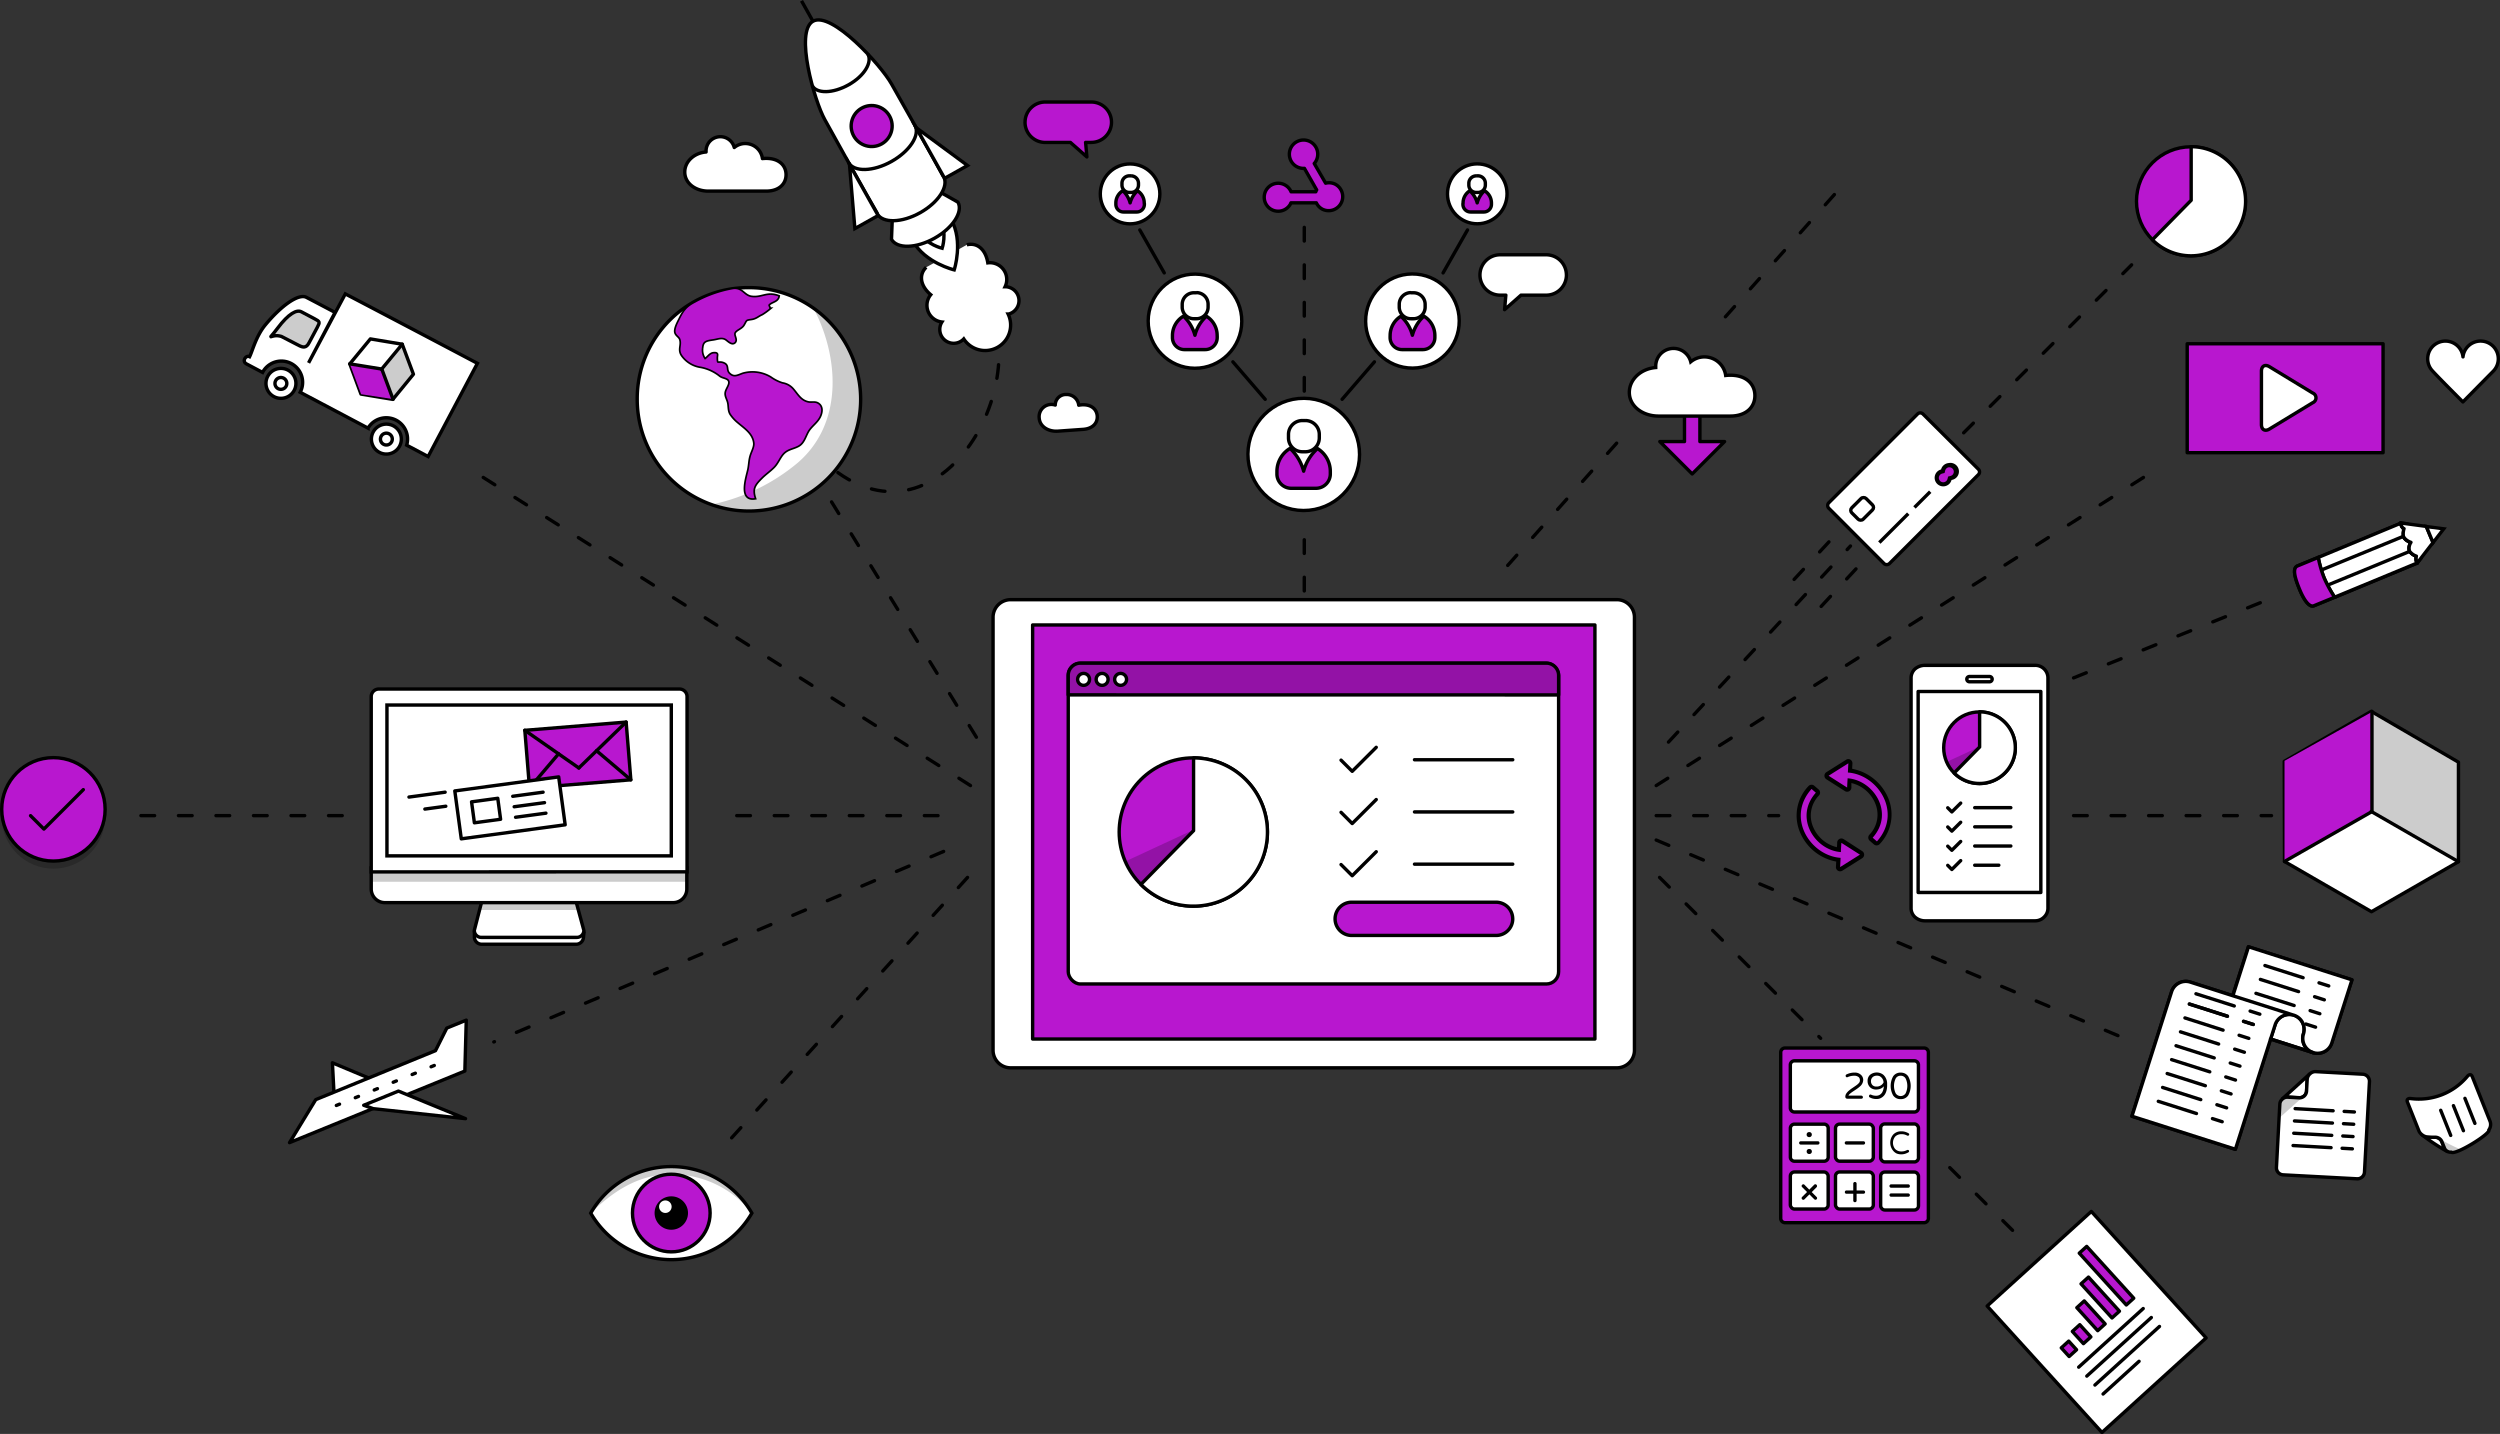 <svg xmlns="http://www.w3.org/2000/svg" viewBox="0 0 732.91 420.38"><rect x="0" y="0" width="732.91" height="420.38" fill="#333333" stroke="none"/><defs><style>.cls-1{isolation:isolate;}.cls-12,.cls-13,.cls-2,.cls-5,.cls-9{fill:#fff;}.cls-11,.cls-12,.cls-13,.cls-14,.cls-2,.cls-5,.cls-7,.cls-8{stroke:#000;}.cls-13,.cls-14,.cls-2{stroke-miterlimit:10;}.cls-3{opacity:0.2;}.cls-4{fill-opacity:0.2;}.cls-11,.cls-12,.cls-5,.cls-7,.cls-8{stroke-linecap:round;stroke-linejoin:round;}.cls-10,.cls-6,.cls-7{fill:#b817cf;}.cls-6{mix-blend-mode:multiply;}.cls-11,.cls-14,.cls-8{fill:none;}.cls-8{stroke-dasharray:4 7;}.cls-12{stroke-dasharray:1 5;}.cls-13,.cls-14{fill-rule:evenodd;}</style></defs><title>connect</title><g class="cls-1"><g id="Layer_2" data-name="Layer 2"><g id="Background"><path class="cls-2" d="M171.18,273.59l-.13,1.23a2.15,2.15,0,0,1-2.15,2H141.23a2.14,2.14,0,0,1-2.15-2v-1.35Z"/><path class="cls-2" d="M171.17,272.75a2.06,2.06,0,0,1-2.06,2.06h-28a2.06,2.06,0,0,1-2.06-2.06l2-7.76a2.06,2.06,0,0,1,2.06-2.06h23.89a2.06,2.06,0,0,1,2.06,2.06Z"/><g class="cls-3"><path d="M169.6,266.77l-.47-1.79a2.06,2.06,0,0,0-2.06-2.06H143.18a2.06,2.06,0,0,0-2.06,2.06l-.47,1.79Z"/></g><path class="cls-2" d="M108.83,254.42v6.2a4,4,0,0,0,4,4h84.52a4,4,0,0,0,4-4v-6.2Z"/><path class="cls-2" d="M201.42,255.59V204.2A2.23,2.23,0,0,0,199.2,202H111.05a2.22,2.22,0,0,0-2.22,2.22v51.39Z"/><polygon class="cls-2" points="196.8 250.91 113.44 250.91 113.44 250.91 113.44 206.69 196.8 206.69 196.8 206.69 196.8 250.91"/><rect class="cls-3" x="108.74" y="255.9" width="93.01" height="2.6"/><g id="_Group_" data-name="&lt;Group&gt;"><path class="cls-2" d="M117.15,130.79a4.39,4.39,0,1,1-1.82-5.94A4.4,4.4,0,0,1,117.15,130.79Z"/></g><circle class="cls-2" cx="113.27" cy="128.74" r="1.74" transform="translate(-53.46 168.79) rotate(-62.17)"/><g id="_Group_2" data-name="&lt;Group&gt;"><path class="cls-2" d="M86.24,114.45a4.39,4.39,0,1,1-1.82-5.94A4.39,4.39,0,0,1,86.24,114.45Z"/></g><circle class="cls-2" cx="82.35" cy="112.39" r="1.74" transform="translate(-55.5 132.69) rotate(-62.14)"/><path class="cls-2" d="M72.25,106.68l4.73,2.5A6.23,6.23,0,0,1,88,115l19.89,10.51a6.24,6.24,0,0,1,11.33,5l6.29,3.33,3.48-6.58.21-.39,10.76-20.35c-12.71-6.73-32.48-17.1-38.73-20.36L90.46,106.39l7.77-14.8c-6.9-3.64-6-3.16-8.39-4.41s-7.55,2.64-12,8c-2.8,3.33-3.88,7.89-4.67,9.39C72.09,104,70.82,105.92,72.25,106.68Z"/><path class="cls-2" d="M87.63,101.28c1.17.59,2.16.84,3-.84L93,96c.85-1.61.78-1.72-.73-2.52l-3.92-2.07c-1.34-.71-3.72.47-7,4.84s-2.1,1.39,1.14,2.38Z"/><path class="cls-4" d="M87.63,101.28c1.17.59,2.16.84,3-.84L93,96c.85-1.61.78-1.72-.73-2.52l-3.92-2.07c-1.34-.71-3.72.47-7,4.84s-2.1,1.39,1.14,2.38Z"/><polygon class="cls-5" points="117.92 100.91 121.2 109.71 115.17 117.08 105.83 115.53 102.55 106.67 108.58 99.36 117.92 100.91 117.92 100.91"/><polygon class="cls-3" points="117.92 100.91 117.92 100.91 121.2 109.71 115.31 116.9 111.99 108 117.92 100.91"/><polygon class="cls-6" points="111.97 108.21 111.97 108.22 115.25 117.01 105.87 115.57 102.55 106.67 111.97 108.21"/><line class="cls-5" x1="111.85" y1="108.18" x2="102.54" y2="106.67"/><line class="cls-5" x1="117.92" y1="100.91" x2="111.87" y2="108.23"/><line class="cls-5" x1="111.93" y1="108.2" x2="115.23" y2="117.05"/><polygon class="cls-7" points="496.09 138.94 505.58 129.45 498.35 129.45 498.35 107.49 493.83 107.49 493.83 129.45 486.6 129.45 496.09 138.94"/><path class="cls-5" d="M224.62,46.43a9.85,9.85,0,0,0-1.1.06,5.07,5.07,0,0,0-8.26-3.25,4.2,4.2,0,0,0-8.27,1c0,.11,0,.21,0,.32-3.51.28-6.24,2.81-6.24,5.88,0,3.26,3.1,5.59,6.91,5.59h16.95c3.82,0,5.83-2.15,5.83-4.81S228.44,46.43,224.62,46.43Z"/><path class="cls-5" d="M732.41,105.18a5.19,5.19,0,0,0-10.35-.56,5.19,5.19,0,1,0-9.2,3.82c.94,1.16,9.17,9.39,9.17,9.39s8-8.1,9-9.11A5.18,5.18,0,0,0,732.41,105.18Z"/><path class="cls-7" d="M698.63,132.71H641.21V100.78h57.42Z"/><path class="cls-2" d="M665.31,125.78c-1.28.78-2.34.19-2.34-1.32V108.82c0-1.5,1.05-2.1,2.34-1.32L678,115.22a1.53,1.53,0,0,1,0,2.84Z"/><line class="cls-8" x1="485.54" y1="230.3" x2="633.01" y2="137.04"/><line class="cls-8" x1="607.9" y1="198.73" x2="666.91" y2="174.98"/><polygon class="cls-5" points="720.73 252.62 720.73 223.44 695.16 208.55 669.66 223.21 669.74 252.56 695.23 267.28 720.73 252.62 720.73 252.62"/><polygon class="cls-3" points="720.73 252.62 720.73 252.62 720.73 223.44 695.77 208.9 695.76 238.41 720.73 252.62"/><polygon class="cls-6" points="695.48 237.82 695.48 237.82 695.48 208.64 669.74 223.05 669.74 252.56 695.48 237.82"/><line class="cls-5" x1="695.16" y1="238.04" x2="669.73" y2="252.56"/><line class="cls-5" x1="720.73" y1="252.62" x2="695.16" y2="237.89"/><line class="cls-5" x1="695.38" y1="237.91" x2="695.38" y2="208.55"/><path class="cls-7" d="M391.44,54a4.08,4.08,0,0,0-2.81-.3l-3.34-5.77s.08-.08.12-.13a4.16,4.16,0,1,0-3,1.56L386,55.67c0,.07-.09.12-.12.19s-.09.24-.14.36H378.5a4.1,4.1,0,1,0-.1,3.42c0-.06,0-.12.07-.18h7.43a4.07,4.07,0,0,0,1.86,1.91A4.12,4.12,0,0,0,391.44,54Z"/><path class="cls-2" d="M196.8,342a27.27,27.27,0,0,0-23.62,13.64,27.27,27.27,0,0,0,47.24,0A27.26,27.26,0,0,0,196.8,342Z"/><path class="cls-4" d="M196.8,342a27.27,27.27,0,0,0-23.62,13.64c6-5.82,13.53-11.38,23.62-11.38a29.92,29.92,0,0,1,23.62,11.38A27.26,27.26,0,0,0,196.8,342Z"/><circle class="cls-7" cx="196.8" cy="355.62" r="11.38"/><circle cx="196.8" cy="355.62" r="4.9"/><circle class="cls-9" cx="195.06" cy="353.76" r="1.84"/><line class="cls-8" x1="489.14" y1="217.55" x2="542.49" y2="160.07"/><line class="cls-8" x1="533.9" y1="177.78" x2="545.98" y2="164.76"/><line class="cls-8" x1="525.97" y1="169.86" x2="538.06" y2="156.83"/><line class="cls-8" x1="575.68" y1="126.88" x2="624.91" y2="77.65"/><line class="cls-8" x1="485.54" y1="239.11" x2="521.42" y2="239.11"/><line class="cls-8" x1="607.9" y1="239.11" x2="665.92" y2="239.11"/><path class="cls-2" d="M670.57,321.61l3.45.19a2.07,2.07,0,0,0,2.18-2s.12-2.26.19-3.43a2.43,2.43,0,0,1,.81-1.6h0L669,322.23h0A2.11,2.11,0,0,1,670.57,321.61Z"/><path class="cls-2" d="M692.65,314.92l-13.82-.76a2.27,2.27,0,0,0-1.63.65,2.43,2.43,0,0,0-.81,1.6c-.07,1.17-.19,3.43-.19,3.43a2.07,2.07,0,0,1-2.18,2l-3.45-.19a2.11,2.11,0,0,0-1.52.62,2,2,0,0,0-.68,1.34c-.06,1-1,18.62-1,18.62a2.07,2.07,0,0,0,1.95,2.19L691,345.58a2.07,2.07,0,0,0,2.18-2l1.46-26.51A2.07,2.07,0,0,0,692.65,314.92Z"/><path class="cls-3" d="M675.26,321.46a2.05,2.05,0,0,1-1.24.34l-3.45-.19a2.11,2.11,0,0,0-1.52.62,2,2,0,0,0-.68,1.34c0,.27-.12,2.26-.23,4.24Z"/><line class="cls-5" x1="672.66" y1="328.62" x2="683.78" y2="329.24"/><line class="cls-5" x1="687.03" y1="329.42" x2="690.02" y2="329.59"/><line class="cls-5" x1="672.86" y1="325.01" x2="683.98" y2="325.64"/><line class="cls-5" x1="687.23" y1="325.82" x2="690.22" y2="325.99"/><line class="cls-5" x1="672.45" y1="332.22" x2="683.58" y2="332.85"/><line class="cls-5" x1="686.83" y1="333.03" x2="689.82" y2="333.2"/><line class="cls-5" x1="672.25" y1="335.83" x2="683.38" y2="336.45"/><line class="cls-5" x1="686.63" y1="336.63" x2="689.62" y2="336.8"/><path class="cls-2" d="M507.27,110a12.25,12.25,0,0,0-1.36.07,6.3,6.3,0,0,0-10.25-4,5.21,5.21,0,0,0-10.26,1.28c0,.13,0,.26,0,.4-4.35.35-7.74,3.48-7.74,7.29,0,4,3.84,6.94,8.57,6.94h21c4.74,0,7.24-2.67,7.24-6S512,110,507.27,110Z"/><path class="cls-5" d="M684.73,175l23.84-9.88a3.53,3.53,0,0,1-.17-2,4.1,4.1,0,0,1-2-1.46,3,3,0,0,1,.41-2.58s-1.73-.54-2.16-1.74a5,5,0,0,1,.19-2.19c-.68-.28-1-1.41-1.07-1.67l-23.84,9.89a1,1,0,0,0-.52,1.25,16.68,16.68,0,0,0,1.45,5.51c1.43,3.45,2.64,4.39,2.64,4.39A1,1,0,0,0,684.73,175Z"/><path class="cls-5" d="M704.64,157.21a5.13,5.13,0,0,1,.2-2.14c-.68-.28-1-1.41-1.07-1.67l-23.84,9.89a1,1,0,0,0-.52,1.25,12.91,12.91,0,0,0,.52,2.82Z"/><path class="cls-5" d="M706.44,161.65l-24.78,10.18a8.42,8.42,0,0,0,1.81,2.61,1,1,0,0,0,1.25.52l23.84-9.88a3.53,3.53,0,0,1-.17-2A4.34,4.34,0,0,1,706.44,161.65Z"/><path class="cls-2" d="M678.37,177.58l6.06-2.49a38.52,38.52,0,0,1-3.06-5.62,33.64,33.64,0,0,1-1.75-6.06l-6.07,2.5c-1.56.65-.81,3.45.62,6.9S677.12,178.1,678.37,177.58Z"/><path class="cls-7" d="M678.37,177.58l6.06-2.49a38.52,38.52,0,0,1-3.06-5.62,33.64,33.64,0,0,1-1.75-6.06l-6.07,2.5c-1.56.65-.81,3.45.62,6.9S677.12,178.1,678.37,177.58Z"/><path class="cls-5" d="M703.75,153.34v.06l.1,0Z"/><path class="cls-5" d="M708.6,165.16l.11-.14-.14.06A.46.46,0,0,0,708.6,165.16Z"/><path class="cls-5" d="M704.84,155.06a5,5,0,0,0-.19,2.19c.43,1.2,2.16,1.74,2.16,1.74a3,3,0,0,0-.41,2.58,4.1,4.1,0,0,0,2,1.46,3.53,3.53,0,0,0,.17,2l.14-.06,1.11-1.43,0-.06-4.08-9.9,0,0-1.84-.25-.1,0C703.83,153.66,704.15,154.78,704.84,155.06Z"/><path class="cls-5" d="M706.8,159a3,3,0,0,0-.41,2.58,4.1,4.1,0,0,0,2,1.46,3.53,3.53,0,0,0,.17,2l.14-.06,1.11-1.43,2.69-3.49.78-1-1-2.37-1-2.37-1.26-.17-4.38-.59-1.84-.25-.1,0c.07.26.39,1.38,1.07,1.67a5,5,0,0,0-.19,2.19C705.07,158.45,706.8,159,706.8,159Z"/><polygon class="cls-2" points="713.29 159.08 716.41 155.03 711.34 154.36 711.34 154.36 712.31 156.73 713.29 159.08"/><circle class="cls-7" cx="642.31" cy="59" r="15.97"/><path class="cls-5" d="M642.37,43V58.71L631,70.3A16,16,0,1,0,642.37,43Z"/><path class="cls-2" d="M580,139.14,553.93,165.2a1.17,1.17,0,0,1-1.62,0L536.14,149a1.16,1.16,0,0,1,0-1.61l26.05-26.05a1.13,1.13,0,0,1,1.59.07L580,137.56A1.12,1.12,0,0,1,580,139.14Z"/><line class="cls-2" x1="550.95" y1="159.06" x2="559.43" y2="150.59"/><line class="cls-2" x1="561.25" y1="148.76" x2="565.87" y2="144.15"/><path class="cls-10" d="M569.69,142a1.91,1.91,0,0,1-.47-3.75l.35-.09.09-.35a1.86,1.86,0,0,1,.49-.87,1.91,1.91,0,1,1,1.83,3.19l-.35.09-.09.35a1.94,1.94,0,0,1-.5.88,1.89,1.89,0,0,1-1.35.56Z"/><path d="M571.5,137a1.29,1.29,0,0,1,.91,2.2,1.27,1.27,0,0,1-.59.33l-.7.18-.18.7a1.3,1.3,0,0,1-.34.59,1.29,1.29,0,1,1-1.23-2.16l.71-.18.18-.71a1.26,1.26,0,0,1,.33-.59,1.28,1.28,0,0,1,.91-.38m0-1.24a2.52,2.52,0,0,0-1.79.74,2.49,2.49,0,0,0-.66,1.15,2.52,2.52,0,1,0,2.41,4.23,2.54,2.54,0,0,0,.66-1.15,2.52,2.52,0,0,0-.63-5Z"/><rect class="cls-2" x="542.94" y="146.82" width="5.93" height="4.72" rx="1.03" ry="1.03" transform="translate(54.41 429.71) rotate(-45)"/><path class="cls-2" d="M219.58,84.32a32.75,32.75,0,1,1-32.77,32.76,32.56,32.56,0,0,1,32.77-32.76"/><path class="cls-4" d="M238.3,90.19a31.6,31.6,0,0,1,1.87,3.68c6,13.95,6,31.25-6.34,41.83a57.6,57.6,0,0,1-25.27,12.22A32.76,32.76,0,0,0,238.3,90.19Z"/><path class="cls-2" d="M236.42,117.92a5,5,0,0,0,.52.14c.93.2,2-.18,2.82.35,1.34.83,1.08,2.49.48,3.71-.73,1.49-2.14,2.44-3.1,3.76-1.13,1.54-1.4,3.83-3.23,4.77-1.63.84-3.18.85-4.53,2.42-1,1.2-1.5,2.67-2.64,3.81s-2.41,2-3.54,3.13c-2,2-2.88,3.18-2,6-4.55.63-2.08-6.39-1.68-8.42.26-1.3.26-2.56.63-3.84s1.22-2.65,1.08-3.89c-.32-2.91-2.83-4.46-4.82-6.17a10.84,10.84,0,0,1-2.14-2.35c-.61-1-.44-2.07-.66-3.21s-.94-2-.74-3.07,1.35-2.29,1-3.35-1.82-1-2.66-1.59a12.89,12.89,0,0,0-5.71-2.66,8.07,8.07,0,0,1-5.32-3.12c-1.39-1.8-.1-2.94-.64-4.83-.24-.83-1.08-1.15-1.39-1.89-.42-1,.62-2.93,1.06-3.82,1.23-2.51,2-3.71,4.59-5.05a35.5,35.5,0,0,1,10.88-3.9c2.83-.56,3.26,1.94,5.6,2.27,3.12.44,4.53-1.46,7.88-.22-.27,1.4-1.93,1.4-2.81,2.31-.43.45.55,1.05,0,1.39a18.26,18.26,0,0,1-2,1.42c-1.19.51-1.7,1.22-3.17,1.41-1.73.23-1.42.34-2.27,1.77-.6,1-2.11,1.35-2.59,2.25s.77,2.1,0,2.85-1.91-.63-2.58-1c-1.19-.65-2.31-.11-3.64.09-2,.31-3.19.39-3.35,2.63a4.53,4.53,0,0,0,.89,3.42c.84-.44,1.49-1.71,2.55-1.79,1.29-.09.87.3.86,1.26,0,2.52.57.87,2.3,1.81,1.16.63.25,1.85,1.42,2.94,1.36,1.27,2.46.59,4.07,0a10.16,10.16,0,0,1,8,1.07,12.46,12.46,0,0,0,3.5,1.76,5,5,0,0,1,3.05,1.69C233.67,115.68,234.52,117.29,236.42,117.92Z"/><path class="cls-6" d="M236.42,117.92a5,5,0,0,0,.52.14c.93.2,2-.18,2.82.35,1.34.83,1.08,2.49.48,3.71-.73,1.49-2.14,2.44-3.1,3.76-1.13,1.54-1.4,3.83-3.23,4.77-1.63.84-3.18.85-4.53,2.42-1,1.2-1.5,2.67-2.64,3.81s-2.41,2-3.54,3.13c-2,2-2.88,3.18-2,6-4.55.63-2.08-6.39-1.68-8.42.26-1.3.26-2.56.63-3.84s1.22-2.65,1.08-3.89c-.32-2.91-2.83-4.46-4.82-6.17a10.84,10.84,0,0,1-2.14-2.35c-.61-1-.44-2.07-.66-3.21s-.94-2-.74-3.07,1.35-2.29,1-3.35-1.82-1-2.66-1.59a12.89,12.89,0,0,0-5.71-2.66,8.07,8.07,0,0,1-5.32-3.12c-1.39-1.8-.1-2.94-.64-4.83-.24-.83-1.08-1.15-1.39-1.89-.42-1,.62-2.93,1.06-3.82,1.23-2.51,2-3.71,4.59-5.05a35.5,35.5,0,0,1,10.88-3.9c2.83-.56,3.26,1.94,5.6,2.27,3.12.44,4.53-1.46,7.88-.22-.27,1.4-1.93,1.4-2.81,2.31-.43.45.55,1.05,0,1.39a18.26,18.26,0,0,1-2,1.42c-1.19.51-1.7,1.22-3.17,1.41-1.73.23-1.42.34-2.27,1.77-.6,1-2.11,1.35-2.59,2.25s.77,2.1,0,2.85-1.91-.63-2.58-1c-1.19-.65-2.31-.11-3.64.09-2,.31-3.19.39-3.35,2.63a4.53,4.53,0,0,0,.89,3.42c.84-.44,1.49-1.71,2.55-1.79,1.29-.09.87.3.86,1.26,0,2.52.57.87,2.3,1.81,1.16.63.25,1.85,1.42,2.94,1.36,1.27,2.46.59,4.07,0a10.16,10.16,0,0,1,8,1.07,12.46,12.46,0,0,0,3.5,1.76,5,5,0,0,1,3.05,1.69C233.67,115.68,234.52,117.29,236.42,117.92Z"/><line class="cls-8" x1="485.54" y1="246.27" x2="625.28" y2="305.46"/><path class="cls-5" d="M474,175.8H296.28a5.16,5.16,0,0,0-5.15,5.15V307.89a5.16,5.16,0,0,0,5.15,5.16H474a5.16,5.16,0,0,0,5.16-5.16V181A5.16,5.16,0,0,0,474,175.8Z"/><polygon class="cls-7" points="302.73 183.22 302.73 184.15 302.73 304.6 467.57 304.6 467.57 184.15 467.57 183.22 302.73 183.22"/><rect class="cls-5" x="313.17" y="194.44" width="143.76" height="94.03" rx="3.58" ry="3.58"/><path class="cls-7" d="M456.93,203.73V198a3.59,3.59,0,0,0-3.59-3.59H316.76a3.58,3.58,0,0,0-3.59,3.59v5.71Z"/><path class="cls-3" d="M456.93,203.73V198a3.59,3.59,0,0,0-3.59-3.59H316.76a3.58,3.58,0,0,0-3.59,3.59v5.71Z"/><circle class="cls-5" cx="317.67" cy="199.17" r="1.75"/><circle class="cls-5" cx="323.1" cy="199.17" r="1.75"/><circle class="cls-5" cx="328.52" cy="199.17" r="1.75"/><line class="cls-5" x1="414.68" y1="222.73" x2="443.48" y2="222.73"/><polyline class="cls-5" points="393.15 222.85 396.42 226.12 403.46 219.09"/><line class="cls-5" x1="414.68" y1="238.03" x2="443.48" y2="238.03"/><polyline class="cls-5" points="393.15 238.15 396.42 241.43 403.46 234.4"/><line class="cls-5" x1="414.68" y1="253.34" x2="443.48" y2="253.34"/><polyline class="cls-5" points="393.15 253.46 396.42 256.73 403.46 249.7"/><path class="cls-7" d="M443.48,269.37a4.87,4.87,0,0,1-4.87,4.87H396.27a4.87,4.87,0,0,1-4.87-4.87h0a4.87,4.87,0,0,1,4.87-4.87H438.6a4.87,4.87,0,0,1,4.87,4.87Z"/><circle class="cls-7" cx="349.83" cy="243.91" r="21.73"/><path class="cls-3" d="M347.6,253.94c.66-3.48,1.32-7,2.11-10.59l-19.81,9.19a22.15,22.15,0,0,0,15.6,12.59C346.19,261.38,346.9,257.65,347.6,253.94Z"/><path class="cls-5" d="M349.91,222.19v21.33l-15.44,15.76a21.73,21.73,0,1,0,15.44-37.09Z"/><g id="_Group_3" data-name="&lt;Group&gt;"><path class="cls-2" d="M596.61,269.95H564.26a4.47,4.47,0,0,1-2.88-1.11,3.54,3.54,0,0,1-1.12-2.64V198.8a3.64,3.64,0,0,1,1.13-2.67,4.55,4.55,0,0,1,2.88-1.08h32.34a3.71,3.71,0,0,1,3.77,3.75v67.39a3.6,3.6,0,0,1-1.1,2.64A3.68,3.68,0,0,1,596.61,269.95Z"/></g><path class="cls-2" d="M583.26,199.87h-5.89a.77.77,0,1,1,0-1.54h5.89a.77.77,0,1,1,0,1.54Z"/><polygon class="cls-5" points="598.3 202.72 598.02 202.72 562.33 202.72 562.33 261.64 598.02 261.64 598.3 261.64 598.3 202.72"/><line class="cls-11" x1="578.92" y1="236.78" x2="589.5" y2="236.78"/><polyline class="cls-11" points="571.01 236.82 572.21 238.02 574.8 235.44"/><line class="cls-11" x1="578.92" y1="242.4" x2="589.5" y2="242.4"/><polyline class="cls-11" points="571.01 242.44 572.21 243.65 574.8 241.06"/><line class="cls-11" x1="578.92" y1="248.02" x2="589.5" y2="248.02"/><polyline class="cls-11" points="571.01 248.07 572.21 249.27 574.8 246.69"/><line class="cls-11" x1="578.92" y1="253.65" x2="585.98" y2="253.65"/><polyline class="cls-11" points="571.01 253.69 572.21 254.9 574.8 252.31"/><circle class="cls-7" cx="580.32" cy="219.21" r="10.5"/><path class="cls-3" d="M579.24,224.06c.32-1.68.64-3.4,1-5.12l-9.57,4.44a10.7,10.7,0,0,0,7.54,6.08C578.55,227.65,578.9,225.85,579.24,224.06Z"/><path class="cls-5" d="M580.35,208.72V219l-7.46,7.61a10.5,10.5,0,1,0,7.46-17.92Z"/><path class="cls-10" d="M539.46,254.82a.62.62,0,0,1-.62-.65q.06-1.06.11-2.12a13.68,13.68,0,0,1-10.73-8.38,11.9,11.9,0,0,1,2.39-12.78.62.62,0,0,1,.86-.06l1.26,1.09a.62.62,0,0,1,.06.88,9.15,9.15,0,0,0-1.86,9.82,10.64,10.64,0,0,0,8.16,6.5l.11-2.06a.62.62,0,0,1,.95-.49l5.43,3.46a.62.62,0,0,1,0,1l-5.8,3.65A.62.62,0,0,1,539.46,254.82Z"/><path d="M531.08,231.3l1.26,1.09c-6.5,7.29-.25,16.89,7.35,17.41,0-.9.09-1.81.14-2.71l5.43,3.46-5.8,3.65q.07-1.35.14-2.71c-8.81-.6-16.07-11.74-8.52-20.19m0-1.24a1.23,1.23,0,0,0-.92.41,12.5,12.5,0,0,0-2.5,13.43,14.37,14.37,0,0,0,10.65,8.68l-.08,1.56a1.23,1.23,0,0,0,1.89,1.11l5.8-3.65a1.23,1.23,0,0,0,0-2.09L540.49,246a1.24,1.24,0,0,0-1.9,1q0,.68-.07,1.37a10.08,10.08,0,0,1-7-6,8.43,8.43,0,0,1,1.74-9.17,1.23,1.23,0,0,0-.11-1.76l-.58-.5-.69-.59a1.23,1.23,0,0,0-.81-.3Z"/><path class="cls-10" d="M550.25,247.29a.61.61,0,0,1-.4-.15L548.59,246a.62.62,0,0,1-.06-.88,9.15,9.15,0,0,0,1.85-9.82,10.64,10.64,0,0,0-8.16-6.5l-.11,2.06a.62.62,0,0,1-.62.59.61.61,0,0,1-.33-.1l-5.43-3.46a.62.62,0,0,1,0-1l5.8-3.65a.62.62,0,0,1,.95.55q-.05,1.06-.11,2.12a13.69,13.69,0,0,1,10.73,8.38,11.9,11.9,0,0,1-2.39,12.78A.61.61,0,0,1,550.25,247.29Z"/><path d="M541.87,223.77h0m0,0q-.07,1.36-.14,2.71c8.81.6,16.06,11.74,8.52,20.19L549,245.58c6.5-7.29.25-16.89-7.35-17.41-.05.9-.1,1.81-.14,2.71l-5.43-3.46,5.8-3.65m0-1.24h0a1.23,1.23,0,0,0-.67.2l-5.78,3.64a1.24,1.24,0,0,0,0,2.09l5.43,3.46a1.24,1.24,0,0,0,1.9-1l0-.92,0-.44a10.08,10.08,0,0,1,7,6,8.43,8.43,0,0,1-1.74,9.17,1.24,1.24,0,0,0,.11,1.75l1.22,1.06,0,0a1.24,1.24,0,0,0,1.73-.11,12.5,12.5,0,0,0,2.5-13.42A14.37,14.37,0,0,0,543,225.39q0-.75.07-1.5a1.18,1.18,0,0,0,0-.12,1.23,1.23,0,0,0-1.23-1.24h0Z"/><line class="cls-8" x1="284.51" y1="230.3" x2="137.04" y2="137.04"/><line class="cls-8" x1="286.24" y1="216.12" x2="240.7" y2="142.12"/><path class="cls-8" d="M245.65,138.56c31.77,22.69,60-29.67,41.16-54.54"/><line class="cls-8" x1="274.99" y1="239.11" x2="210.7" y2="239.11"/><line class="cls-8" x1="100.32" y1="239.11" x2="36.03" y2="239.11"/><line class="cls-8" x1="283.64" y1="257.23" x2="210.11" y2="338.41"/><line class="cls-8" x1="473.94" y1="129.92" x2="438.55" y2="169.63"/><line class="cls-8" x1="537.77" y1="57.04" x2="502.37" y2="96.75"/><line class="cls-8" x1="276.63" y1="249.61" x2="144.77" y2="305.46"/><line class="cls-8" x1="486.53" y1="257.23" x2="533.74" y2="304.39"/><line class="cls-8" x1="571.61" y1="342.31" x2="594.51" y2="365.19"/><rect class="cls-5" x="594.02" y="362.46" width="41.24" height="50.07" transform="translate(-100.87 513.86) rotate(-42.24)"/><rect class="cls-7" x="605.07" y="393.76" width="2.94" height="3.42" transform="translate(-108.36 510.38) rotate(-42.24)"/><rect class="cls-7" x="608.78" y="388.73" width="2.94" height="4.83" transform="translate(-104.5 511.66) rotate(-42.23)"/><rect class="cls-7" x="611.53" y="381.21" width="2.94" height="9.1" transform="translate(-100.17 512.11) rotate(-42.23)"/><rect class="cls-7" x="614.24" y="373.58" width="2.94" height="13.5" transform="translate(-95.79 512.72) rotate(-42.24)"/><rect class="cls-7" x="616.07" y="363.68" width="2.94" height="20.51" transform="translate(-91.01 512.28) rotate(-42.24)"/><line class="cls-11" x1="609.4" y1="400.8" x2="628.31" y2="383.62"/><line class="cls-11" x1="611.78" y1="403.42" x2="630.69" y2="386.25"/><line class="cls-11" x1="614.16" y1="406.04" x2="633.08" y2="388.87"/><line class="cls-11" x1="616.55" y1="408.67" x2="627.09" y2="399.09"/><polygon class="cls-5" points="102.65 322.18 97.9 320.18 97.45 311.57 112.83 318.02 102.65 322.18"/><polygon class="cls-5" points="84.88 334.98 136.28 313.99 136.69 299.07 130.98 301.4 127.66 308.02 92.56 322.37 84.88 334.98"/><polygon class="cls-5" points="116.8 319.87 136.47 327.95 109.42 325.02 106.63 324.02 116.8 319.87"/><line class="cls-12" x1="127.31" y1="312.36" x2="97.2" y2="324.65"/><ellipse class="cls-2" cx="382.19" cy="133.21" rx="16.45" ry="16.36" transform="translate(246.8 514.63) rotate(-89.67)"/><path class="cls-2" d="M382.77,123.29h-.95a4.07,4.07,0,0,0-4.08,4.05v1a4.07,4.07,0,0,0,4,4.1h.95a4.07,4.07,0,0,0,4.08-4.05v-1a4.07,4.07,0,0,0-4-4.1"/><path class="cls-7" d="M390,138.27v0a7.87,7.87,0,0,0-3.8-6.79l-.4.43a13.53,13.53,0,0,0-3.62,6.22,14.2,14.2,0,0,0-3.55-6.26l-.4-.43a7.87,7.87,0,0,0-3.88,6.75s0,.07,0,.11,0,.12,0,.19v.43a4.2,4.2,0,0,0,4.15,4.23l7.31,0A4.2,4.2,0,0,0,390,139v-.43C390,138.45,390,138.36,390,138.27Z"/><ellipse class="cls-2" cx="331.29" cy="56.84" rx="8.78" ry="8.73" transform="translate(272.55 387.8) rotate(-89.67)"/><path class="cls-2" d="M331.6,51.55h-.51a2.17,2.17,0,0,0-2.17,2.17v.51a2.17,2.17,0,0,0,2.15,2.19h.51a2.17,2.17,0,0,0,2.18-2.16v-.51a2.17,2.17,0,0,0-2.15-2.19"/><path class="cls-7" d="M335.45,59.54s0,0,0,0a4.2,4.2,0,0,0-2-3.62l-.21.23a7.19,7.19,0,0,0-1.93,3.32,7.57,7.57,0,0,0-1.9-3.34l-.21-.23a4.2,4.2,0,0,0-2.07,3.6s0,0,0,.06,0,.06,0,.1v.23a2.24,2.24,0,0,0,2.22,2.26l3.9,0a2.24,2.24,0,0,0,2.24-2.23v-.23C335.46,59.64,335.45,59.59,335.45,59.54Z"/><ellipse class="cls-2" cx="350.3" cy="94.15" rx="13.8" ry="13.72" transform="translate(254.16 443.91) rotate(-89.67)"/><path class="cls-2" d="M350.79,85.83H350a3.41,3.41,0,0,0-3.42,3.4V90a3.41,3.41,0,0,0,3.38,3.44h.79a3.41,3.41,0,0,0,3.42-3.4v-.81a3.41,3.41,0,0,0-3.38-3.44"/><path class="cls-7" d="M356.83,98.39v0a6.6,6.6,0,0,0-3.18-5.69l-.34.36a11.32,11.32,0,0,0-3,5.22,11.92,11.92,0,0,0-3-5.25l-.33-.36a6.61,6.61,0,0,0-3.26,5.66s0,.06,0,.09,0,.1,0,.16v.36a3.52,3.52,0,0,0,3.49,3.55l6.13,0A3.52,3.52,0,0,0,356.84,99v-.36C356.85,98.55,356.84,98.47,356.83,98.39Z"/><line class="cls-11" x1="361.44" y1="106.08" x2="370.91" y2="117.06"/><line class="cls-11" x1="334.15" y1="67.41" x2="341.31" y2="80"/><line class="cls-8" x1="382.37" y1="173.24" x2="382.37" y2="151.88"/><ellipse class="cls-2" cx="433.08" cy="56.84" rx="8.73" ry="8.78" transform="translate(-0.32 2.48) rotate(-0.33)"/><path class="cls-2" d="M432.77,51.55h.51a2.17,2.17,0,0,1,2.17,2.17v.51a2.17,2.17,0,0,1-2.15,2.19h-.51a2.17,2.17,0,0,1-2.18-2.16v-.51a2.17,2.17,0,0,1,2.15-2.19"/><path class="cls-7" d="M428.92,59.54s0,0,0,0a4.2,4.2,0,0,1,2-3.62l.21.23a7.19,7.19,0,0,1,1.93,3.32,7.57,7.57,0,0,1,1.9-3.34l.21-.23a4.2,4.2,0,0,1,2.07,3.6s0,0,0,.06,0,.06,0,.1v.23a2.24,2.24,0,0,1-2.22,2.26l-3.9,0a2.24,2.24,0,0,1-2.24-2.23v-.23C428.92,59.64,428.92,59.59,428.92,59.54Z"/><ellipse class="cls-2" cx="414.07" cy="94.15" rx="13.72" ry="13.8" transform="translate(-0.53 2.35) rotate(-0.33)"/><path class="cls-2" d="M413.59,85.83h.79a3.41,3.41,0,0,1,3.42,3.4V90a3.41,3.41,0,0,1-3.38,3.44h-.79a3.41,3.41,0,0,1-3.42-3.4v-.81a3.41,3.41,0,0,1,3.38-3.44"/><path class="cls-7" d="M407.54,98.39v0a6.6,6.6,0,0,1,3.18-5.69l.34.36a11.32,11.32,0,0,1,3,5.22,11.92,11.92,0,0,1,3-5.25l.33-.36a6.61,6.61,0,0,1,3.26,5.66s0,.06,0,.09,0,.1,0,.16v.36a3.52,3.52,0,0,1-3.49,3.55l-6.13,0A3.52,3.52,0,0,1,407.53,99v-.36C407.53,98.55,407.53,98.47,407.54,98.39Z"/><line class="cls-11" x1="402.93" y1="106.08" x2="393.46" y2="117.06"/><line class="cls-11" x1="430.22" y1="67.41" x2="423.06" y2="80"/><rect class="cls-7" x="154.49" y="212.87" width="29.8" height="16.98" transform="translate(-17.38 14.46) rotate(-4.65)"/><line class="cls-7" x1="153.85" y1="214.1" x2="169.69" y2="225.14"/><line class="cls-7" x1="169.69" y1="225.14" x2="183.55" y2="211.69"/><line class="cls-7" x1="155.22" y1="231.03" x2="163.75" y2="220.99"/><line class="cls-7" x1="174.89" y1="220.09" x2="184.92" y2="228.61"/><rect class="cls-5" x="134.15" y="229.75" width="30.73" height="14.17" transform="translate(-30.39 22.17) rotate(-7.7)"/><rect class="cls-5" x="138.62" y="234.53" width="7.75" height="6.2" transform="translate(-30.55 21.23) rotate(-7.7)"/><line class="cls-5" x1="150.32" y1="233.44" x2="159.21" y2="232.24"/><line class="cls-5" x1="150.74" y1="236.51" x2="159.63" y2="235.31"/><line class="cls-5" x1="151.15" y1="239.59" x2="160.04" y2="238.39"/><line class="cls-11" x1="130.49" y1="232.24" x2="119.9" y2="233.67"/><line class="cls-11" x1="130.69" y1="236.36" x2="124.56" y2="237.19"/><circle class="cls-3" cx="15.66" cy="239.5" r="15.16"/><circle class="cls-7" cx="15.66" cy="237.27" r="15.16"/><polyline class="cls-11" points="8.96 239.13 12.87 243.05 24.42 231.5"/><line class="cls-8" x1="382.37" y1="114.66" x2="382.37" y2="65.43"/><path class="cls-5" d="M317.07,118.68a7,7,0,0,0-.82.11,3.54,3.54,0,0,0-3.65-3.14,3.11,3.11,0,0,0-3.24,3.1,3.59,3.59,0,0,0-4.7,3.84c.17,2.43,2.61,4,5.46,3.81l7.46-.53c2.85-.21,4.24-1.92,4.09-3.91S319.92,118.48,317.07,118.68Z"/><path class="cls-5" d="M459.22,80.61a5.92,5.92,0,0,1-5.92,5.92H445.9l-4.81,4.25.37-4.25h-1.67a5.92,5.92,0,0,1-5.92-5.92h0a5.92,5.92,0,0,1,5.92-5.92h13.5a5.92,5.92,0,0,1,5.92,5.92Z"/><path class="cls-7" d="M300.5,35.84a5.92,5.92,0,0,0,5.92,5.92h7.39L318.63,46l-.37-4.25h1.67a5.92,5.92,0,0,0,5.92-5.92h0a5.92,5.92,0,0,0-5.92-5.92h-13.5a5.92,5.92,0,0,0-5.92,5.92Z"/><path class="cls-2" d="M271.53,78.36c-1.86,1.79-2,4.64.55,7.31a9.58,9.58,0,0,0,.78.73,4.92,4.92,0,0,0,3.28,8,4.07,4.07,0,0,0,6.28,5.09l.12-.13a7.47,7.47,0,0,0,13-7.3l.18,0a4.07,4.07,0,0,0-1.06-8,4.92,4.92,0,0,0-5.07-7,9.58,9.58,0,0,0-.21-1c-.93-3.58-3.45-4.94-5.94-4.29"/><path class="cls-13" d="M266.57,68.57c.32.71.67,1.42,1.07,2.13,3.58,6.39,12.1,8.42,12.1,8.42s2.72-8.33-.86-14.72c-.4-.71-.82-1.39-1.26-2Z"/><path class="cls-13" d="M269.13,67.13c.17.38.36.76.58,1.14,1.92,3.43,6.5,4.52,6.5,4.52s1.46-4.47-.46-7.91c-.21-.38-.44-.74-.67-1.09Z"/><path class="cls-2" d="M275.71,56.38l5.12,2.88c1.58,2.83-1.49,7.57-6.87,10.58s-11,3.16-12.61.32l.23-5.87"/><path class="cls-13" d="M276.87,52.31c-2.8-5.28-15.16-27.07-15.52-27.72-3.06-5.46-17.57-21.42-23-18.37s.41,23.41,3.46,28.87c.4.71,12.56,22.77,15.72,28.06"/><circle class="cls-7" cx="255.55" cy="36.97" r="6.01" transform="translate(14.51 129.56) rotate(-29.25)"/><path class="cls-13" d="M276.63,51.77c1.58,2.83-1.49,7.57-6.86,10.58s-11,3.16-12.61.32"/><path class="cls-14" d="M268.22,36.75c1.59,2.83-1.49,7.57-6.86,10.58s-11,3.16-12.61.33"/><path class="cls-14" d="M254.43,15.86c1.35,2.42-1.06,6.44-5.65,9s-9.31,2.68-10.67.27"/><polygon class="cls-13" points="257.44 63.19 250.62 67.01 249.03 48.19 257.44 63.19"/><polygon class="cls-13" points="276.93 52.28 283.64 48.52 268.62 37.45 276.93 52.28"/><line class="cls-2" x1="238.32" y1="6.22" x2="234.97" y2="0.24"/><path class="cls-5" d="M654.56,291.91l17.87,5.71a4.36,4.36,0,0,0-5.48,2.83l-1.33,4.16L655.3,336.93,625,327.24l11.65-36.48a4.37,4.37,0,0,1,5.48-2.83Z"/><g id="_Group_4" data-name="&lt;Group&gt;"><g id="_Group_5" data-name="&lt;Group&gt;"><path class="cls-5" d="M678.09,308.59a4.36,4.36,0,0,1-2.82-5.48,4.36,4.36,0,0,0-2.83-5.48l-17.87-5.71,0-.07,4.56-14.28,30.34,9.69-5.91,18.5A4.36,4.36,0,0,1,678.09,308.59Z"/><path class="cls-5" d="M675.27,303.1a4.36,4.36,0,0,0,2.82,5.48l-12.46-4,1.33-4.16a4.36,4.36,0,0,1,8.31,2.65Z"/><path class="cls-5" d="M672.44,297.62l-17.87-5.71-12.46-4a4.37,4.37,0,0,0-5.48,2.83L625,327.24l30.34,9.69,10.32-32.32,1.33-4.16a4.36,4.36,0,0,1,8.31,2.65,4.36,4.36,0,1,0,8.31,2.65l5.91-18.5-30.34-9.69-4.56,14.28"/><line class="cls-5" x1="678.09" y1="308.59" x2="665.63" y2="304.61"/></g></g><path class="cls-5" d="M679.86,288.13l2.84.91"/><path class="cls-5" d="M664,283.06l11.18,3.57"/><path class="cls-5" d="M678.56,292.2l2.84.91"/><path class="cls-5" d="M662.67,287.13l11.18,3.57"/><path class="cls-5" d="M677.25,296.28l2.84.91"/><path class="cls-5" d="M676,300.21l2.84.91"/><path class="cls-5" d="M661.37,291.21l11.18,3.57"/><path class="cls-5" d="M657.73,299.42l2.84.91"/><path class="cls-5" d="M641.85,294.35,653,297.92"/><path class="cls-5" d="M656.43,303.5l2.84.91"/><path class="cls-5" d="M640.55,298.42,651.72,302"/><path class="cls-5" d="M657.73,299.42l2.84.91"/><path class="cls-5" d="M641.85,294.35,653,297.92"/><path class="cls-5" d="M659.66,296.41l2.84.91"/><path class="cls-5" d="M643.78,291.34,655,294.91"/><path class="cls-5" d="M655.13,307.57l2.84.91"/><path class="cls-5" d="M639.24,302.5l11.18,3.57"/><path class="cls-5" d="M653.83,311.64l2.84.91"/><path class="cls-5" d="M637.94,306.57l11.18,3.57"/><path class="cls-5" d="M652.52,315.72l2.84.91"/><path class="cls-5" d="M636.64,310.65l11.18,3.57"/><path class="cls-5" d="M651.22,319.79l2.84.91"/><path class="cls-5" d="M635.34,314.72l11.18,3.57"/><path class="cls-5" d="M649.92,323.87l2.84.91"/><path class="cls-5" d="M634,318.8l11.18,3.57"/><path class="cls-5" d="M648.62,327.94l2.84.91"/><path class="cls-5" d="M632.74,322.87l11.18,3.57"/><path class="cls-5" d="M716.63,336.7l-.85-2.12a2.12,2.12,0,0,0-2-1.18,19.82,19.82,0,0,1-2.42-.11,2.9,2.9,0,0,1-1.34-.61h0a57.91,57.91,0,0,0,7.41,4.88h0A1.84,1.84,0,0,1,716.63,336.7Z"/><path class="cls-5" d="M705.77,323.08l3.39,8.52a2.81,2.81,0,0,0,.91,1.08,2.89,2.89,0,0,0,1.34.61,18.9,18.9,0,0,0,2.42.11,2.13,2.13,0,0,1,2,1.18l.85,2.12a1.83,1.83,0,0,0,.85.85,1.75,1.75,0,0,0,1.1.22c1.21,1,11.68-5.5,11-6.5a2.74,2.74,0,0,0,.4-2.45l-5.26-13.22c-.28-.69-.88-.7-1.41-.07a18.51,18.51,0,0,1-16.58,6.53C705.92,321.95,705.49,322.37,705.77,323.08Z"/><path class="cls-3" d="M715.2,333.85a1.72,1.72,0,0,1,.58.72l.85,2.12a1.83,1.83,0,0,0,.85.85,1.75,1.75,0,0,0,1.1.22,18.26,18.26,0,0,0,2.84-.76A53.16,53.16,0,0,1,715.2,333.85Z"/><path class="cls-5" d="M718.46,332.86l-2.93-7.36"/><path class="cls-5" d="M722.19,331.48l-2.93-7.34"/><path class="cls-5" d="M725.55,329.33,722.63,322"/><path class="cls-7" d="M523.32,358.45h40.73a1.28,1.28,0,0,0,1.28-1.28V308.52a1.28,1.28,0,0,0-1.28-1.28H523.32a1.28,1.28,0,0,0-1.28,1.28v48.65A1.28,1.28,0,0,0,523.32,358.45Z"/><path class="cls-5" d="M561.22,326H526.07a1.21,1.21,0,0,1-1.21-1.21V312.2a1.21,1.21,0,0,1,1.21-1.21h35.14a1.21,1.21,0,0,1,1.21,1.21v12.62A1.21,1.21,0,0,1,561.22,326Z"/><path class="cls-5" d="M534.75,340.43h-8.67a1.21,1.21,0,0,1-1.21-1.21v-8.45a1.21,1.21,0,0,1,1.21-1.21h8.67a1.21,1.21,0,0,1,1.21,1.21v8.45A1.21,1.21,0,0,1,534.75,340.43Z"/><rect class="cls-5" x="538.1" y="329.55" width="11.09" height="10.87" rx="1.21" ry="1.21"/><rect class="cls-5" x="551.34" y="343.6" width="11.09" height="11.13" rx="1.21" ry="1.21"/><rect class="cls-5" x="551.34" y="329.5" width="11.09" height="11.13" rx="1.21" ry="1.21"/><rect class="cls-5" x="524.86" y="343.58" width="11.09" height="10.87" rx="1.21" ry="1.21"/><rect class="cls-5" x="538.1" y="343.58" width="11.09" height="10.87" rx="1.21" ry="1.21"/><path d="M546.29,349h-2v-2a.48.48,0,0,0-.14-.35.52.52,0,0,0-.7,0,.48.48,0,0,0-.14.35v2h-2a.45.45,0,0,0-.34.14.49.49,0,0,0-.13.35.47.47,0,0,0,.13.34.46.46,0,0,0,.34.13h2v2a.47.47,0,0,0,.14.35.52.52,0,0,0,.7,0,.47.47,0,0,0,.14-.35v-2h2a.48.48,0,0,0,.35-.13.45.45,0,0,0,.14-.34.47.47,0,0,0-.48-.48Z"/><path d="M532.68,347.67a.51.51,0,0,0-.49-.49.46.46,0,0,0-.34.15l-1.44,1.44L529,347.33a.45.45,0,0,0-.34-.14.48.48,0,0,0-.34.16.45.45,0,0,0,0,.67l1.44,1.44-1.44,1.44a.47.47,0,0,0,0,.69.47.47,0,0,0,.69,0l1.44-1.44,1.43,1.43a.48.48,0,0,0,.34.15.46.46,0,0,0,.34-.14.48.48,0,0,0,.15-.34.47.47,0,0,0-.15-.34l-1.43-1.43,1.44-1.44A.47.47,0,0,0,532.68,347.67Z"/><path d="M546.29,334.58h-5a.47.47,0,0,0-.48.48.47.47,0,0,0,.48.49h5a.47.47,0,0,0,.49-.49.47.47,0,0,0-.49-.48Z"/><path d="M559.42,347.2h-5a.49.49,0,1,0,0,1h5a.47.47,0,0,0,.35-.14.46.46,0,0,0,.14-.35.47.47,0,0,0-.14-.35A.48.48,0,0,0,559.42,347.2Z"/><path d="M559.42,349.86h-5a.46.46,0,0,0-.35.14.51.51,0,0,0,0,.7.47.47,0,0,0,.35.14h5a.47.47,0,0,0,.35-.14.49.49,0,0,0-.35-.83Z"/><path d="M530.34,333.36h.12a.67.67,0,0,0,.49-.21.68.68,0,0,0,.21-.49v-.07a.7.7,0,0,0-.7-.7h-.12a.7.7,0,0,0-.7.7v.07a.7.7,0,0,0,.7.7Z"/><path d="M530.47,338.31a.66.66,0,0,0,.49-.21.67.67,0,0,0,.21-.49v-.07a.68.68,0,0,0-.21-.49.66.66,0,0,0-.49-.21h-.12a.7.7,0,0,0-.7.7v.07a.7.7,0,0,0,.7.7Z"/><path d="M532.92,334.58h-5a.47.47,0,0,0-.48.48.47.47,0,0,0,.48.49h5a.47.47,0,0,0,.49-.49.46.46,0,0,0-.49-.48Z"/><path d="M556.06,338.18a3.54,3.54,0,0,0,1.29.23,3.74,3.74,0,0,0,1.19-.17,5.57,5.57,0,0,0,.93-.41.39.39,0,0,0,.11-.6.31.31,0,0,0-.23-.11.5.5,0,0,0-.21,0,4.38,4.38,0,0,1-.76.32,3.26,3.26,0,0,1-.94.12,2.42,2.42,0,0,1-1.87-.74,2.89,2.89,0,0,1,0-3.58,2.23,2.23,0,0,1,.79-.54,2.7,2.7,0,0,1,1.05-.2,3.32,3.32,0,0,1,1,.12,4.41,4.41,0,0,1,.76.32.5.5,0,0,0,.21,0,.3.3,0,0,0,.23-.11.35.35,0,0,0,.1-.24.39.39,0,0,0-.05-.22.93.93,0,0,0-.32-.23,5.2,5.2,0,0,0-.76-.31,3.73,3.73,0,0,0-1.18-.17,3.16,3.16,0,0,0-2.32.89,3.68,3.68,0,0,0,0,4.89A3,3,0,0,0,556.06,338.18Z"/><path d="M544.1,318.25c-.32.23-.67.46-1,.69a10,10,0,0,0-1,.74,4.19,4.19,0,0,0-.8.85,1.74,1.74,0,0,0-.32,1,.55.55,0,0,0,.16.41.56.56,0,0,0,.41.16h4.19A.46.46,0,0,0,546,322a.43.43,0,0,0,.14-.33.45.45,0,0,0-.14-.33.46.46,0,0,0-.33-.14h-3.77a1.77,1.77,0,0,1,.52-.62c.25-.21.54-.42.86-.63l1-.67a8.69,8.69,0,0,0,.95-.74,2.6,2.6,0,0,0,1-1.9,2,2,0,0,0-.73-1.59,2.6,2.6,0,0,0-1.77-.61,5.31,5.31,0,0,0-2.41.55.39.39,0,0,0-.24.36.48.48,0,0,0,.11.35.35.35,0,0,0,.26.12.55.55,0,0,0,.25-.06,4.59,4.59,0,0,1,1.85-.39,2,2,0,0,1,1.33.39,1,1,0,0,1,.29.42,1.71,1.71,0,0,1,.09.61,1.13,1.13,0,0,1-.32.74A4.59,4.59,0,0,1,544.1,318.25Z"/><path d="M552.15,315.11a3.12,3.12,0,0,0-3.93,0,2.31,2.31,0,0,0-.71,1.75,2.52,2.52,0,0,0,.69,1.85,2.18,2.18,0,0,0,.78.52,2.58,2.58,0,0,0,1,.18,3.54,3.54,0,0,0,.85-.09,2.48,2.48,0,0,0,1.43-.87,4.1,4.1,0,0,1-.45,1.76,2.23,2.23,0,0,1-.69.72,2,2,0,0,1-1.15.3,3.29,3.29,0,0,1-1.32-.26.79.79,0,0,0-.34-.09.35.35,0,0,0-.27.14.51.51,0,0,0-.12.35.39.39,0,0,0,.23.35,4.75,4.75,0,0,0,.78.32,4.19,4.19,0,0,0,1.24.15,2.6,2.6,0,0,0,1.39-.37,3,3,0,0,0,1-.94,4.07,4.07,0,0,0,.52-1.26,5.62,5.62,0,0,0,.16-1.19c0-.34,0-.65,0-.94A3.55,3.55,0,0,0,552.15,315.11Zm-.63,3a2.24,2.24,0,0,1-1.41.43,1.53,1.53,0,0,1-1.21-.46,1.65,1.65,0,0,1-.4-1.13,1.54,1.54,0,0,1,1-1.48,2.05,2.05,0,0,1,.76-.12,1.93,1.93,0,0,1,.81.16,2.15,2.15,0,0,1,1.12,1.83A2.25,2.25,0,0,1,551.52,318.12Z"/><path d="M557.21,322.23a2.56,2.56,0,0,0,2.2-1.07,5.74,5.74,0,0,0,0-5.63,2.54,2.54,0,0,0-.92-.8,2.79,2.79,0,0,0-1.28-.28,2.54,2.54,0,0,0-2.2,1.08,5.75,5.75,0,0,0,0,5.63A2.56,2.56,0,0,0,557.21,322.23Zm-1.46-6.06a1.6,1.6,0,0,1,1.45-.8,1.62,1.62,0,0,1,1.46.8,5,5,0,0,1,0,4.35,1.72,1.72,0,0,1-2.91,0,5,5,0,0,1,0-4.35Z"/></g></g></g></svg>
